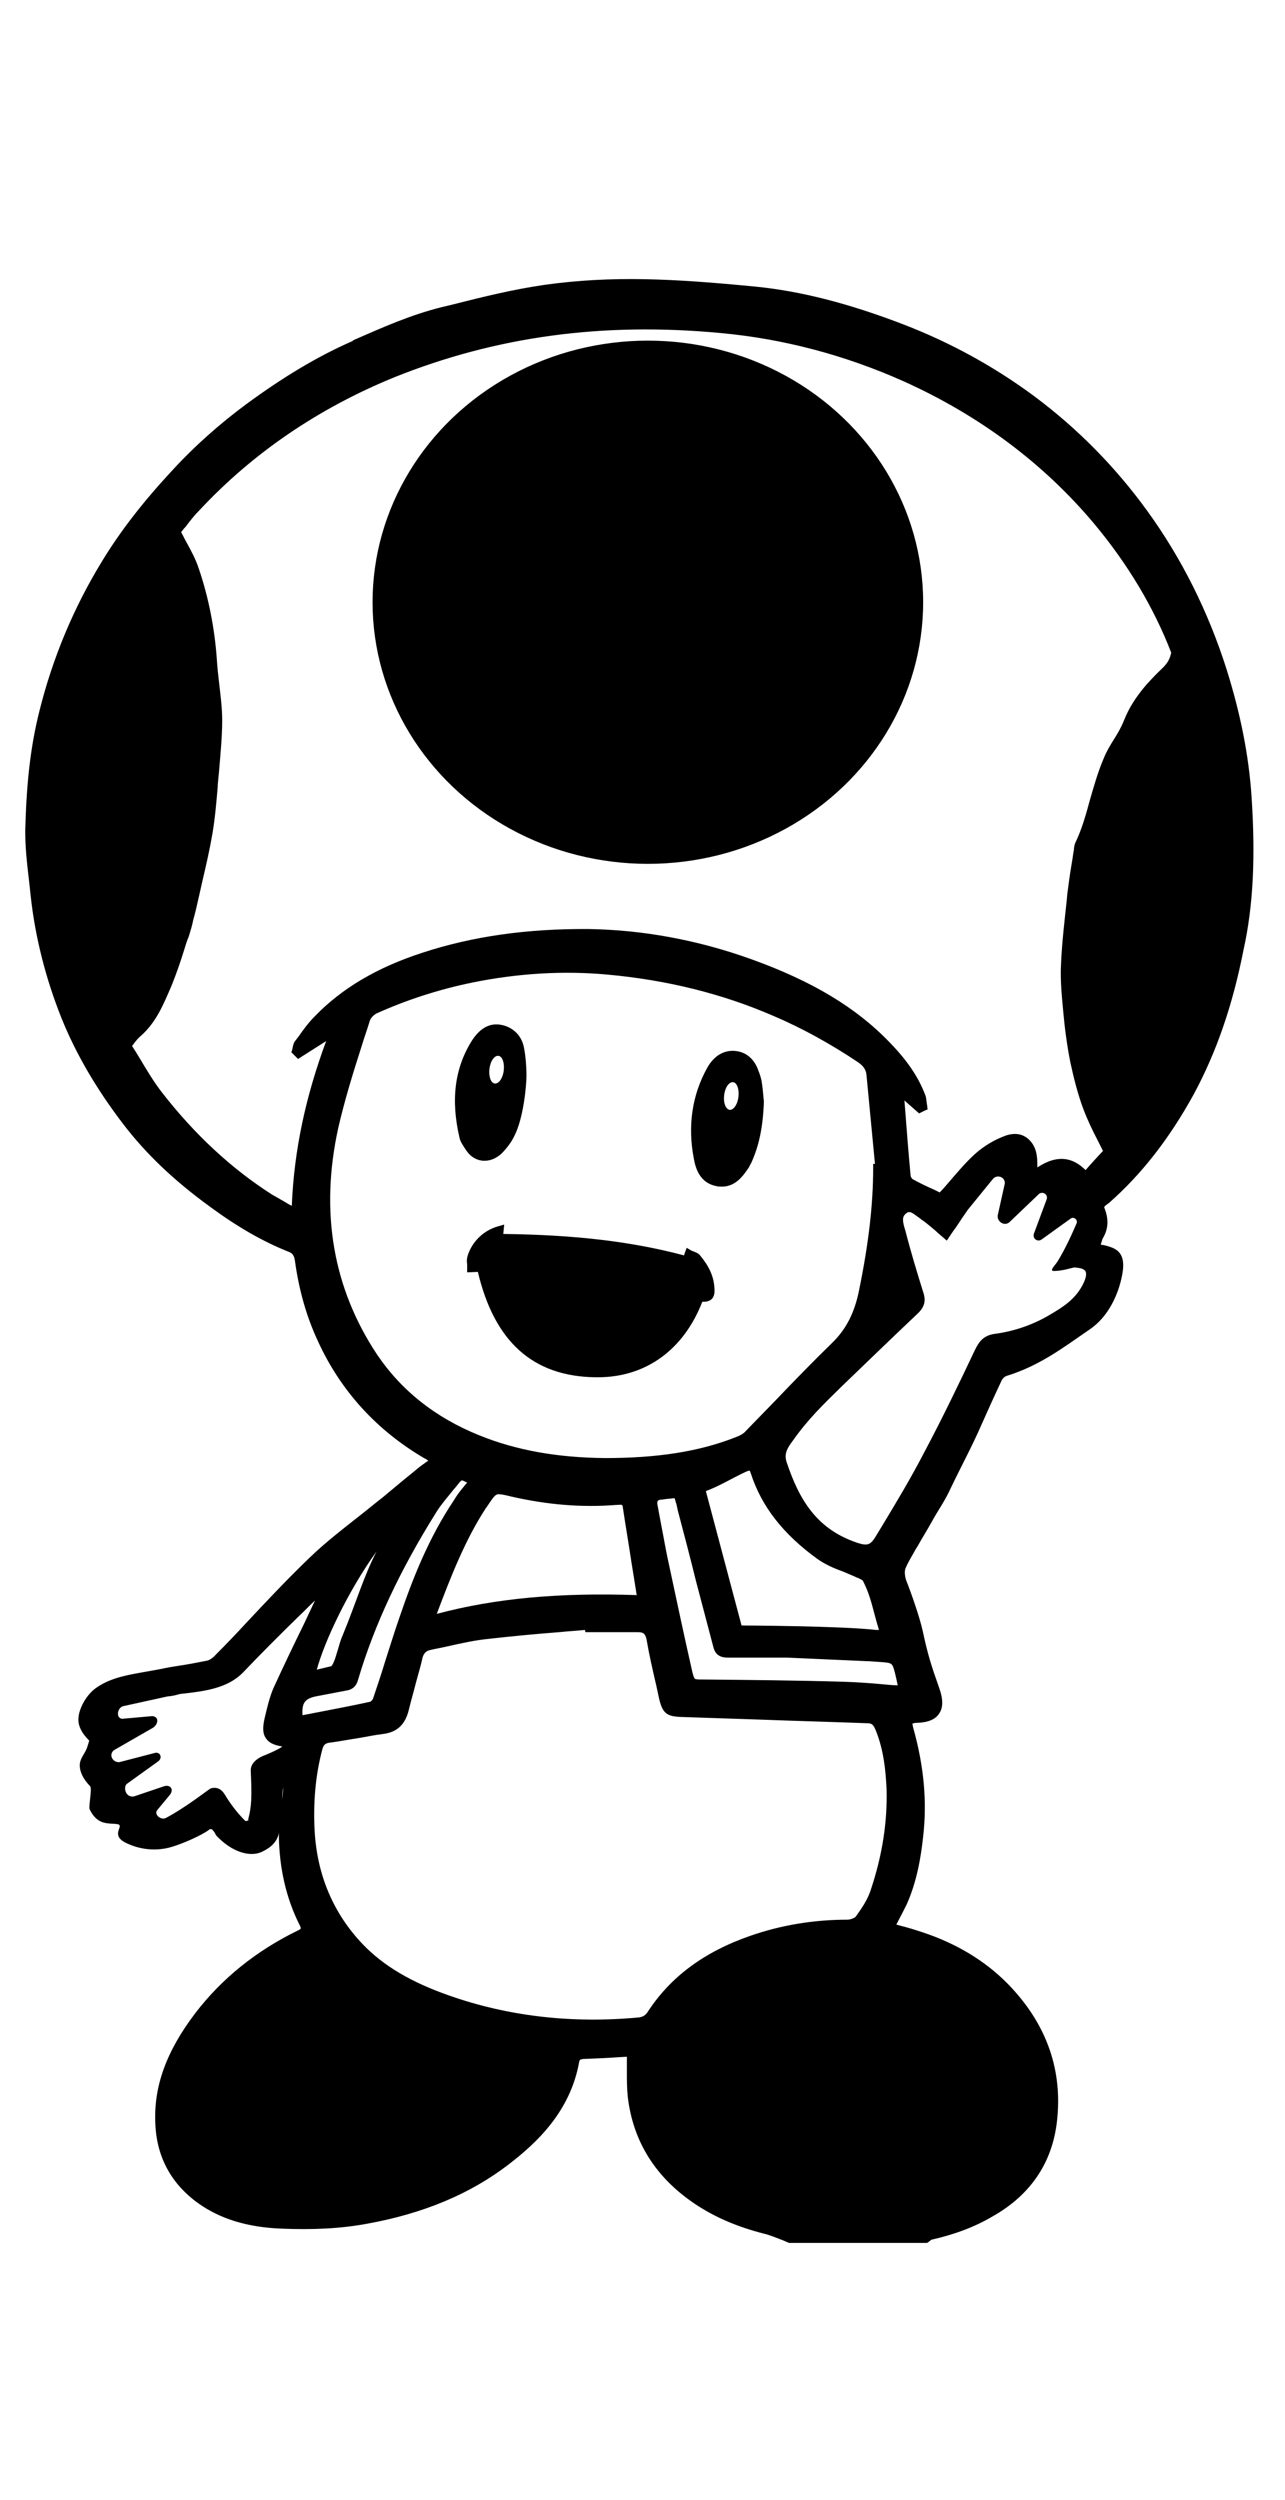 <?xml version="1.0" encoding="utf-8"?>
<!-- Generator: Adobe Illustrator 25.0.1, SVG Export Plug-In . SVG Version: 6.00 Build 0)  -->
<svg version="1.1" id="Layer_1" xmlns="http://www.w3.org/2000/svg" xmlns:xlink="http://www.w3.org/1999/xlink" x="0px" y="0px"
	 viewBox="0 0 288 560" style="enable-background:new 0 0 288 560;" xml:space="preserve">
<ellipse cx="145.2" cy="134.9" rx="61.7" ry="58.6"/>
<g>
	<path d="M280.5,178.4L280.5,178.4c-0.6-9-2.4-18.3-5.6-28.5c-4.1-12.9-10.1-24.9-17.8-35.5c-7.1-9.8-15.6-18.4-25.1-25.5
		c-9-6.7-19-12.2-29.7-16.3c-12-4.6-22.8-7.4-33-8.4c-18.5-1.8-32.1-2.5-47.2-0.4c-7,1-13.9,2.7-20.6,4.4l-2.5,0.6
		c-6.9,1.7-13.4,4.6-19.8,7.4L79,76.4c-7.8,3.4-15.6,8.1-23.9,14.2c-5.8,4.3-11.5,9.3-16.8,15.1c-6.2,6.7-11.2,13.1-15.3,19.8
		c-6.4,10.4-11.2,21.8-14.2,33.9c-1.8,7.2-2.8,15-3.1,25.3c-0.2,4.5,0.4,9,0.9,13.4c0.1,0.9,0.2,1.9,0.3,2.8c1,9,3.3,18.2,6.9,27.2
		c3.2,7.9,7.7,15.7,13.9,23.8c5,6.5,11.1,12.4,19.5,18.5c6,4.4,11.7,7.7,17.5,10c0.8,0.3,1.2,0.7,1.4,2c0.9,6.6,2.6,12.5,5.1,17.9
		c5.1,11.2,13.2,20.1,24,26.4c0.3,0.1,0.5,0.3,0.8,0.5c-0.1,0-0.1,0.1-0.2,0.1c-0.8,0.6-1.6,1.1-2.4,1.8c-1.3,1.1-2.6,2.1-3.9,3.2
		c-1.2,1-2.4,2-3.6,3c-1.8,1.4-3.6,2.9-5.4,4.3c-3.8,3-7.7,6-11.2,9.4c-4.8,4.6-9.5,9.6-14,14.4c-2.3,2.5-4.6,4.9-7,7.3
		c-0.6,0.7-1.4,1.2-2,1.3c-2,0.4-4.1,0.8-6.1,1.1c-1.3,0.2-2.6,0.4-3.9,0.7c-6.2,1.2-10.6,1.5-14.5,4.1c-2.6,1.7-4.1,5-4.2,6.8
		c-0.2,1.7,0.6,3.4,2.4,5.2c-0.1,0.4-0.3,0.9-0.4,1.3c-0.4,1.4-1.5,2.4-1.7,3.8c-0.2,1.8,0.9,3.7,2.3,5.1c0.5,0.5-0.4,4.6-0.1,5.2
		c1.8,3.7,4.3,3,6.2,3.3c1.9,0.3-2.2,2.6,2.6,4.5c0.9,0.4,5,2.1,9.9,0.5c2.3-0.7,6.4-2.5,8-3.7c0.6-0.5,0,0,0.7-0.2
		c0.1,0.2,0.2,0.3,0.4,0.5c0.6,0.8,0.2,0.6,0.9,1.3c0.9,0.9,2.2,2,3.6,2.7c2.3,1.2,4.6,1.4,6.3,0.6c1-0.5,3.3-1.6,3.8-4.2
		c0.4-2.4,0.6-4.9,0.7-7.3l0.1-1.7c0.1-1.3,0.4-1.4,0.2-1.7c0,0.2,0,0.4,0,0.6c-0.1,1.1-0.2,2.2-0.4,3.3c-0.3,2.4-0.6,4.9-0.6,7.4
		c0.1,7.2,1.6,13.9,4.6,19.9c0.4,0.7,0.3,0.9,0.3,0.9c0,0-0.1,0.2-0.8,0.5c-9.2,4.5-16.9,10.7-22.8,18.4c-6.4,8.4-9.3,16.2-9,24.4
		c0.2,7.7,3.5,13.8,9.6,18.2c4.9,3.5,11,5.4,18.6,5.7c7.1,0.3,13.4,0,19.3-1.1c12.7-2.3,23.1-6.7,31.6-13.2
		c6.4-4.9,13.9-11.9,15.9-23c0.1-0.5,0.2-0.6,0.9-0.7c2.6-0.1,5.3-0.2,8-0.4l1.8-0.1c0,0.3,0,0.5,0,0.8c0,0.8,0,1.7,0,2.5
		c0,1.9,0,3.8,0.2,5.7c1.2,10.1,6.3,18.1,15.1,24c4.5,3,9.5,5.1,15.3,6.6c1.3,0.3,2.5,0.8,3.8,1.3c0.6,0.2,1.2,0.5,1.7,0.7l0.2,0.1
		h31l0.3-0.2c0.1-0.1,0.2-0.2,0.4-0.3c0.1-0.1,0.2-0.2,0.2-0.2c5.3-1.2,9.8-2.9,13.7-5.2c8.9-5,13.8-12.6,14.6-22.4
		c1-11.2-2.8-21.2-11.1-29.7c-5.1-5.2-11.6-9.1-19.2-11.6c-1.5-0.5-3.1-1-4.7-1.4c-0.4-0.1-0.7-0.2-1.1-0.3c0.1-0.3,0.3-0.5,0.4-0.8
		c0.7-1.3,1.3-2.5,1.9-3.7c2.3-5.1,3.2-10.6,3.7-15.2c0.9-7.8,0.2-15.7-2.2-24.3c-0.2-0.8-0.2-1-0.2-1c0,0,0.2-0.2,1.2-0.2
		c2.4-0.1,4-0.8,4.8-2.1c0.9-1.3,0.9-3.2,0-5.7c-1.8-5.1-2.6-7.6-3.7-12.8c-0.7-3.1-2.5-8.3-3.7-11.3c-0.3-0.9-0.4-1.9-0.2-2.6
		c0.5-1.2,1.2-2.4,1.9-3.6c0.3-0.6,0.7-1.2,1-1.7c0.7-1.3,2.2-3.7,2.9-5c1.7-3.1,3-4.7,4.5-8c2.4-5,4.5-8.8,6.7-13.8
		c1.5-3.4,3-6.7,4.6-10.1c0.2-0.4,0.7-0.9,1.1-1c7.4-2.3,12.5-6.2,18.6-10.4c4.2-2.8,6.5-7.9,7.3-12.2c0.6-3.1,0.2-5.4-2.7-6.3
		c-0.9-0.3-1.3-0.4-2.1-0.5c0,0,0,0,0,0l0.4-1.3c1.4-2.3,1.4-4.5,0.4-7c-0.1-0.3,0.6-0.7,1-1c7.4-6.5,13.6-14.5,19-24.3
		c5.2-9.6,8.8-20.2,11.2-32.4C280.9,202.9,281.4,191.9,280.5,178.4z M84.5,303.4L84.5,303.4c-9.9-14.9-12.8-32-8.7-50.7
		c1.4-6.1,3.3-12.3,5.2-18.2c0.6-2,1.3-3.9,1.9-5.9c0.2-0.6,0.9-1.3,1.5-1.6c6.9-3.1,14.1-5.4,21.4-6.9c10.3-2.1,20.5-2.7,30.3-1.8
		c13.3,1.2,25.8,4.3,37.1,9.2c6.6,2.8,12.9,6.3,18.9,10.3c1.4,0.9,2,1.8,2.1,3l1.9,19.9l-0.4,0l0,0.9c0,8.1-1,16.9-3.2,27.6
		c-1,4.9-2.9,8.6-6,11.6c-4.3,4.2-8.6,8.6-12.7,12.9c-2.3,2.4-4.6,4.7-6.9,7.1c-0.5,0.5-1.4,0.9-2.2,1.2c-8.2,3.2-17.5,4.6-29.1,4.6
		c-10.6-0.1-19.8-1.7-28.2-5.1C97.5,317.5,89.9,311.4,84.5,303.4z M183.2,349.2c1.7,1.2,3.7,2.1,5.7,2.8c0.9,0.4,1.9,0.8,2.8,1.2
		c0.2,0.1,0.3,0.2,0.5,0.2c0.4,0.2,1.1,0.5,1.2,0.7c1.9,3.7,2.2,6.5,3.6,11c-0.3,0-0.6,0-0.7,0c-7.6-0.9-29.7-1-30.1-1
		c-0.1-0.4-7.5-28.2-8-30.1c3.2-1.2,5.5-2.7,8.9-4.3c0.7-0.3,0.9-0.3,0.9-0.3c0,0,0.1,0.1,0.3,0.7
		C170.7,337.5,175.6,343.7,183.2,349.2z M142.8,357.3c-17.4-0.6-31.8,0.7-44.9,4.2l0.1-0.3c3-7.9,6.2-16.2,10.9-23.4l0.3-0.4
		c1-1.5,1.6-2.4,2.1-2.6c0.1-0.1,0.3-0.1,0.5-0.1c0.6,0,1.5,0.2,2.7,0.5c8.3,1.9,16,2.5,23.6,1.9l0.2,0c1.2-0.1,1.2-0.1,1.3,0.6
		c0.6,4,1.3,8.1,1.9,12.1c0.4,2.5,0.8,4.9,1.2,7.5C142.8,357.2,142.8,357.2,142.8,357.3z M84.4,347.5c-2.9,5.6-4.7,11.8-7.6,18.8
		c-0.5,1.1-0.8,2.3-1.1,3.3c-0.3,0.9-0.5,1.8-0.9,2.7c-0.2,0.5-0.4,0.7-0.5,0.9L71,374C72.7,367.7,78,356.4,84.4,347.5z M61.3,378.1
		c-0.9,2.1-1.4,4.3-1.9,6.4l-0.1,0.4c-0.5,2.2-0.4,3.6,0.4,4.6c0.8,1.1,2.2,1.5,3.6,1.7c-0.2,0.1-0.4,0.3-0.6,0.4
		c-1.1,0.6-2.2,1.1-3.2,1.5c-1.7,0.6-3.4,1.8-3.3,3.6c0.1,2.3,0.2,4.5,0.1,6.6c-0.1,1.6-0.3,2.8-0.6,3.9c-0.2,0.6,0.2,0.5-0.2,0.6
		c-0.4,0.1-0.4,0.2-0.6,0c-1.8-1.8-3.3-3.8-4.5-5.8c-0.8-1.3-1.8-1.8-3.2-1.4c-0.3,0.1-5.6,4.3-10,6.6c-1.1,0.6-2.7-0.7-2-1.7
		l2.9-3.5c0.9-1.2,0.1-2.3-1.3-1.9l-6.8,2.3c-1.9,0.3-2.4-2.1-1.6-2.8l7.1-5.1c0.9-0.7,0.5-2-0.6-1.9l-8.1,2.1
		c-1.5,0.2-2.6-1.7-1.2-2.7l8.7-5c1.2-0.8,1.4-2.5-0.2-2.6l-6.7,0.6c-1.4-0.1-1.2-2.3,0.1-2.8l10-2.2c2.1-0.2,2.2-0.5,3.2-0.6
		c5.5-0.6,10.3-1.3,13.7-4.7c3.8-4,8.5-8.7,12.4-12.5c1.3-1.2,2.5-2.5,3.8-3.7c-0.8,1.7-1.6,3.4-2.4,5.1
		C65.8,368.5,63.5,373.3,61.3,378.1z M67.8,384.2c-0.2-3,0.7-3.8,3.4-4.3c2.1-0.4,4.2-0.8,6.3-1.2c1.5-0.2,2.4-1,2.8-2.6
		c3.6-12.1,9.3-24.3,17.5-37.4c1-1.6,2.3-3.1,3.5-4.6c0.3-0.4,0.7-0.8,1-1.2c0.5-0.6,1-1.3,1.2-1.3c0,0,0,0,0,0
		c0.2,0,0.6,0.2,1.2,0.5c-0.2,0.2-0.4,0.5-0.6,0.7c-0.9,1.1-1.7,2.1-2.4,3.3c-5.7,8.5-9.3,17.8-12,25.7c-1.2,3.4-2.3,7-3.4,10.4
		c-0.8,2.7-1.7,5.3-2.6,8c-0.1,0.5-0.6,1-0.8,1c-4.1,0.9-8.4,1.7-12.5,2.5L67.8,384.2z M195.1,423.5c-0.7,2.1-2,4-3.3,5.8
		c-0.2,0.3-1.2,0.7-1.9,0.7c-7.5,0-14.8,1.2-21.7,3.6c-10.4,3.6-17.9,9.2-23,17c-0.5,0.8-1.1,1.2-2.1,1.3
		c-15.1,1.4-29.3-0.3-42.4-4.9c-8.6-3-14.8-6.7-19.4-11.5c-6.6-6.9-10.3-15.6-10.8-25.7c-0.3-6.1,0.2-12.1,1.7-17.8
		c0.3-1.2,0.7-1.6,2.1-1.7c2.1-0.3,4.2-0.7,6.2-1c1.8-0.3,3.6-0.7,5.4-0.9c3.1-0.4,4.9-2.1,5.7-5.3c0.5-2.1,1.1-4.1,1.6-6.1
		c0.5-1.9,1.1-3.8,1.5-5.7c0.3-1,0.8-1.5,1.7-1.7c1.3-0.3,2.5-0.5,3.8-0.8c3.1-0.7,6.2-1.4,9.3-1.7c5.3-0.6,10.6-1.1,15.8-1.5
		c1.9-0.2,3.8-0.3,5.8-0.5l0.1,0.5h0.9c1.1,0,2.1,0,3.2,0c2.5,0,5.1,0,7.6,0c1.3,0,1.7,0.3,2,1.6c0.6,3.5,1.4,7,2.2,10.4l0.6,2.8
		c0.8,3.5,1.8,4.1,5.2,4.2c6,0.2,11.9,0.4,17.9,0.6c7.9,0.3,15.7,0.5,23.6,0.8c1,0,1.3,0.3,1.8,1.4c1.9,4.6,2.3,9.3,2.5,13.3
		C198.9,408,197.8,415.5,195.1,423.5z M201.2,377.5C201.2,377.5,201.2,377.5,201.2,377.5c-1,0-2-0.1-3-0.2c-3.2-0.3-6.2-0.5-9.2-0.6
		c-10.4-0.3-21-0.4-31.2-0.5l-0.3,0c-0.9,0-1.6,0-1.8-0.2c-0.2-0.2-0.5-1.3-0.6-1.8c-1.7-7.5-3.3-15-5.2-23.9
		c-0.5-2.2-0.9-4.5-1.3-6.6c-0.4-2.1-0.8-4.2-1.2-6.4c-0.2-0.8,0-1,0-1.1c0.1-0.1,0.3-0.3,1-0.3c0.7-0.1,1.3-0.2,1.8-0.2
		c0.4-0.1,0.8-0.1,1-0.1c0.1,0.2,0.2,0.8,0.4,1.3c0.1,0.4,0.2,0.9,0.3,1.4c1.4,5.3,2.8,10.6,4.1,15.9c1.3,4.9,2.6,9.9,3.9,14.8
		c0.6,2.3,2.4,2.3,3.6,2.3c1.6,0,3.2,0,4.8,0c2.7,0,5.5,0,8.2,0l17.9,0.8l0.1,0l0.2,0l2.9,0.2c2.4,0.2,2.4,0.2,3,2.5l0,0
		C200.8,375.6,201,376.5,201.2,377.5z M243.3,284.8L243.3,284.8c0.5,1-0.7,3.1-0.7,3.1c-1.7,3.2-4.4,4.9-7.3,6.6
		c-3.7,2.2-7.9,3.7-12.5,4.3c-2.6,0.4-3.5,2-4.3,3.6c-3.5,7.4-7.3,15.3-11.4,23c-2.9,5.6-6.2,11.1-9.4,16.4l-1.4,2.3
		c-1.2,2-1.9,2.2-4.1,1.5c-9-3-13-9.4-15.9-18.1c-0.6-1.8,0.1-3.1,1.4-4.8c3.3-4.7,6.7-8,11.1-12.3c5.6-5.4,11.2-10.8,16.8-16.1
		c1.6-1.5,2-2.9,1.3-4.9c-1.4-4.5-2.8-9.1-4-13.8l-0.1-0.3c-0.5-1.7-0.7-2.8,0.3-3.5c0.2-0.2,0.4-0.3,0.7-0.3c0.4,0,0.9,0.3,1.8,1
		c0.3,0.2,0.6,0.4,0.8,0.6c1.1,0.7,2.2,1.7,3.3,2.6c0.5,0.5,1.1,1,1.7,1.5l0.8,0.7l0.6-0.9c0.5-0.7,0.9-1.4,1.4-2
		c0.9-1.4,1.8-2.7,2.7-4l5.7-7c1-1,2.7-0.3,2.6,1.1l-1.6,7.2c-0.1,1.4,1.5,2.4,2.6,1.5l6.7-6.4c0.9-0.6,2,0.2,1.7,1.2l-2.9,7.8
		c-0.3,1.1,0.9,1.9,1.8,1.2l6.4-4.6c0.7-0.6,1.7,0.2,1.4,1c-1,2.3-2.4,5.5-4.3,8.6c-0.6,0.9-1.9,2.1-0.8,2.1c2,0,4.3-0.8,4.6-0.8
		C242.1,284,243,284.2,243.3,284.8z M260.6,149.6c-1.3,1.2-2.5,2.5-3.7,3.8c-2.3,2.7-3.9,5.2-5,8c-0.6,1.5-1.4,2.9-2.3,4.3
		c-0.8,1.3-1.6,2.6-2.2,4.1c-1.3,3-2.2,6.2-3.1,9.3c-0.9,3.3-1.8,6.6-3.3,9.7c-0.2,0.4-0.2,0.8-0.3,1.2c0,0.1,0,0.2,0,0.3
		c-0.2,1-0.3,2-0.5,3.1c-0.4,2.3-0.7,4.6-1,6.9l-0.1,1.2c-0.5,4.7-1.1,9.6-1.3,14.5c-0.2,3.6,0.2,7.3,0.5,10.6
		c0.3,3.4,0.8,7.4,1.6,11.4c0.8,3.7,1.7,7.2,2.9,10.4c0.9,2.4,2,4.7,3.2,7c0.4,0.8,0.8,1.6,1.2,2.4c-1.3,1.4-2.6,2.8-3.9,4.3
		c-3.8-3.8-7.6-2.7-10.8-0.6c0-0.8,0-1.6-0.1-2.4c-0.2-1.9-1.1-3.5-2.5-4.4c-1.2-0.8-2.7-0.9-4.3-0.4c-2.6,0.9-5.1,2.4-7.1,4.2
		c-2.2,2-4.1,4.3-6,6.5c-0.6,0.7-1.2,1.4-1.9,2.1c-0.4-0.2-0.8-0.4-1.2-0.6c-1.6-0.7-3.3-1.5-4.9-2.4c-0.1-0.1-0.4-0.5-0.4-0.7
		c-0.5-5.2-0.9-10.5-1.3-15.7l-0.1-1.2l3.3,2.9l0.6-0.3c0.2-0.1,0.4-0.2,0.6-0.3l0.7-0.3l-0.1-0.8c0-0.2-0.1-0.5-0.1-0.7
		c-0.1-0.6-0.1-1.3-0.4-1.9c-1.5-3.9-4-7.6-7.9-11.6c-7.5-7.8-17.3-13.7-30.9-18.6c-12.2-4.4-24.5-6.6-36.5-6.8
		c-13.8-0.1-26,1.6-37.3,5.3c-10.2,3.3-18.1,8-24.1,14.2c-1.4,1.4-2.6,3-3.7,4.6l-0.7,0.9c-0.4,0.5-0.5,1-0.6,1.5
		c0,0.2-0.1,0.3-0.1,0.5l-0.2,0.6l1.5,1.5l6.3-4c-4.6,12.4-7.2,24.5-7.7,36.9c-0.2-0.1-0.4-0.2-0.6-0.3c-1.3-0.8-2.6-1.5-3.8-2.2
		c-9.1-5.8-17.4-13.5-24.7-22.9c-1.8-2.3-3.4-5-4.9-7.5c-0.6-1-1.2-2-1.8-2.9c0.1-0.1,0.2-0.3,0.3-0.4c0.5-0.7,1.1-1.4,1.7-1.9
		c3.5-3.1,5.1-7.2,6.8-11.1l0.2-0.5c1-2.5,1.9-5.1,2.7-7.7c0.3-1,0.6-2,1-2.9c0.4-1.3,0.8-2.6,1-3.7c0.4-1.4,0.8-3.1,1.2-4.9
		c0.3-1.3,0.6-2.7,0.9-4c0.8-3.4,1.6-6.9,2.2-10.4c0.6-3.5,0.9-7.1,1.2-10.6l0-0.4c0.1-1,0.2-2.1,0.3-3.1c0.3-3.7,0.7-7.6,0.7-11.4
		c0-2.8-0.4-5.7-0.7-8.4c-0.2-1.7-0.4-3.5-0.5-5.2c-0.5-7.1-1.9-14-4-20.2c-0.7-2.2-1.8-4.2-2.9-6.2c-0.4-0.7-0.7-1.4-1.1-2.1
		c0.3-0.4,0.6-0.8,1-1.2c0.9-1.2,1.9-2.5,3-3.6c12.1-13,26.9-23,43.8-29.9c22.7-9.1,46.6-12.4,73.1-9.9c14.2,1.3,28,5,41,10.8
		c17.1,7.7,31.5,18.5,42.8,32c7.5,9,13.3,18.7,17.2,28.8C262.2,147.6,261.7,148.5,260.6,149.6z"/>
	<path d="M133.4,308.5L133.4,308.5c0.2,0,0.4,0,0.6,0c10.7,0,19.2-6.1,23.4-16.9c0.9,0,1.6-0.1,2.2-0.7c0.6-0.7,0.6-1.7,0.5-2.7
		c-0.2-2.4-1.2-4.6-3.2-7c-0.4-0.5-1-0.7-1.5-0.9c-0.2-0.1-0.3-0.1-0.5-0.2l-1-0.6l-0.4,1.1c-0.1,0.2-0.1,0.4-0.2,0.6
		c-11.7-3.1-24.3-4.6-40.5-4.8l0.2-2.1l-1.4,0.4c-3.2,0.9-5.8,3.4-6.8,6.6c-0.2,0.7-0.2,1.3-0.1,1.9c0,0.2,0,0.5,0,0.7l0,1.1
		l2.4-0.1C110.8,300.5,119.4,308.3,133.4,308.5z"/>
	<path d="M160.6,265.7L160.6,265.7c0.4,0.1,0.8,0.1,1.2,0.1c3.1,0,4.8-2.5,5.9-4.1c0.3-0.4,0.4-0.8,0.6-1.1c0.1-0.1,0.1-0.2,0.2-0.4
		c1.6-3.6,2.5-7.7,2.7-13.3l0-0.1l0-0.1c0-0.3-0.1-0.7-0.1-1.1c-0.1-1-0.2-2.2-0.4-3.4c-0.1-0.6-0.3-1.2-0.5-1.8l-0.2-0.5
		c-0.9-2.7-2.8-4.3-5.3-4.5c-2.5-0.2-4.7,1.1-6.2,3.8c-3.4,6.1-4.4,13-3,20.3C155.9,261.8,156.9,265,160.6,265.7z M162.3,245.3
		c0.2-1.7,1.1-3,2-2.9c0.9,0.1,1.4,1.6,1.2,3.3c-0.2,1.7-1.1,3-2,2.9C162.6,248.4,162.1,247,162.3,245.3z"/>
	<path d="M108.3,260c0.1,0,0.3,0,0.4,0c1.3,0,2.6-0.6,3.7-1.6c1.1-1.1,2.2-2.5,2.9-4c2-3.9,2.7-11.1,2.7-13.6c0-1.7-0.2-4.5-0.6-6.3
		c-0.6-2.9-2.9-4.7-5.5-5c-2.4-0.3-4.5,1-6.2,3.7c-3.8,6.1-4.7,13.2-2.7,21.7c0.2,0.9,0.8,1.7,1.3,2.5
		C105.3,259,106.7,259.9,108.3,260z M109.7,239.4c0.2-1.7,1.1-3,2-2.9c0.9,0.1,1.4,1.6,1.2,3.3c-0.2,1.7-1.1,3-2,2.9
		S109.5,241.1,109.7,239.4z"/>
</g>
</svg>
